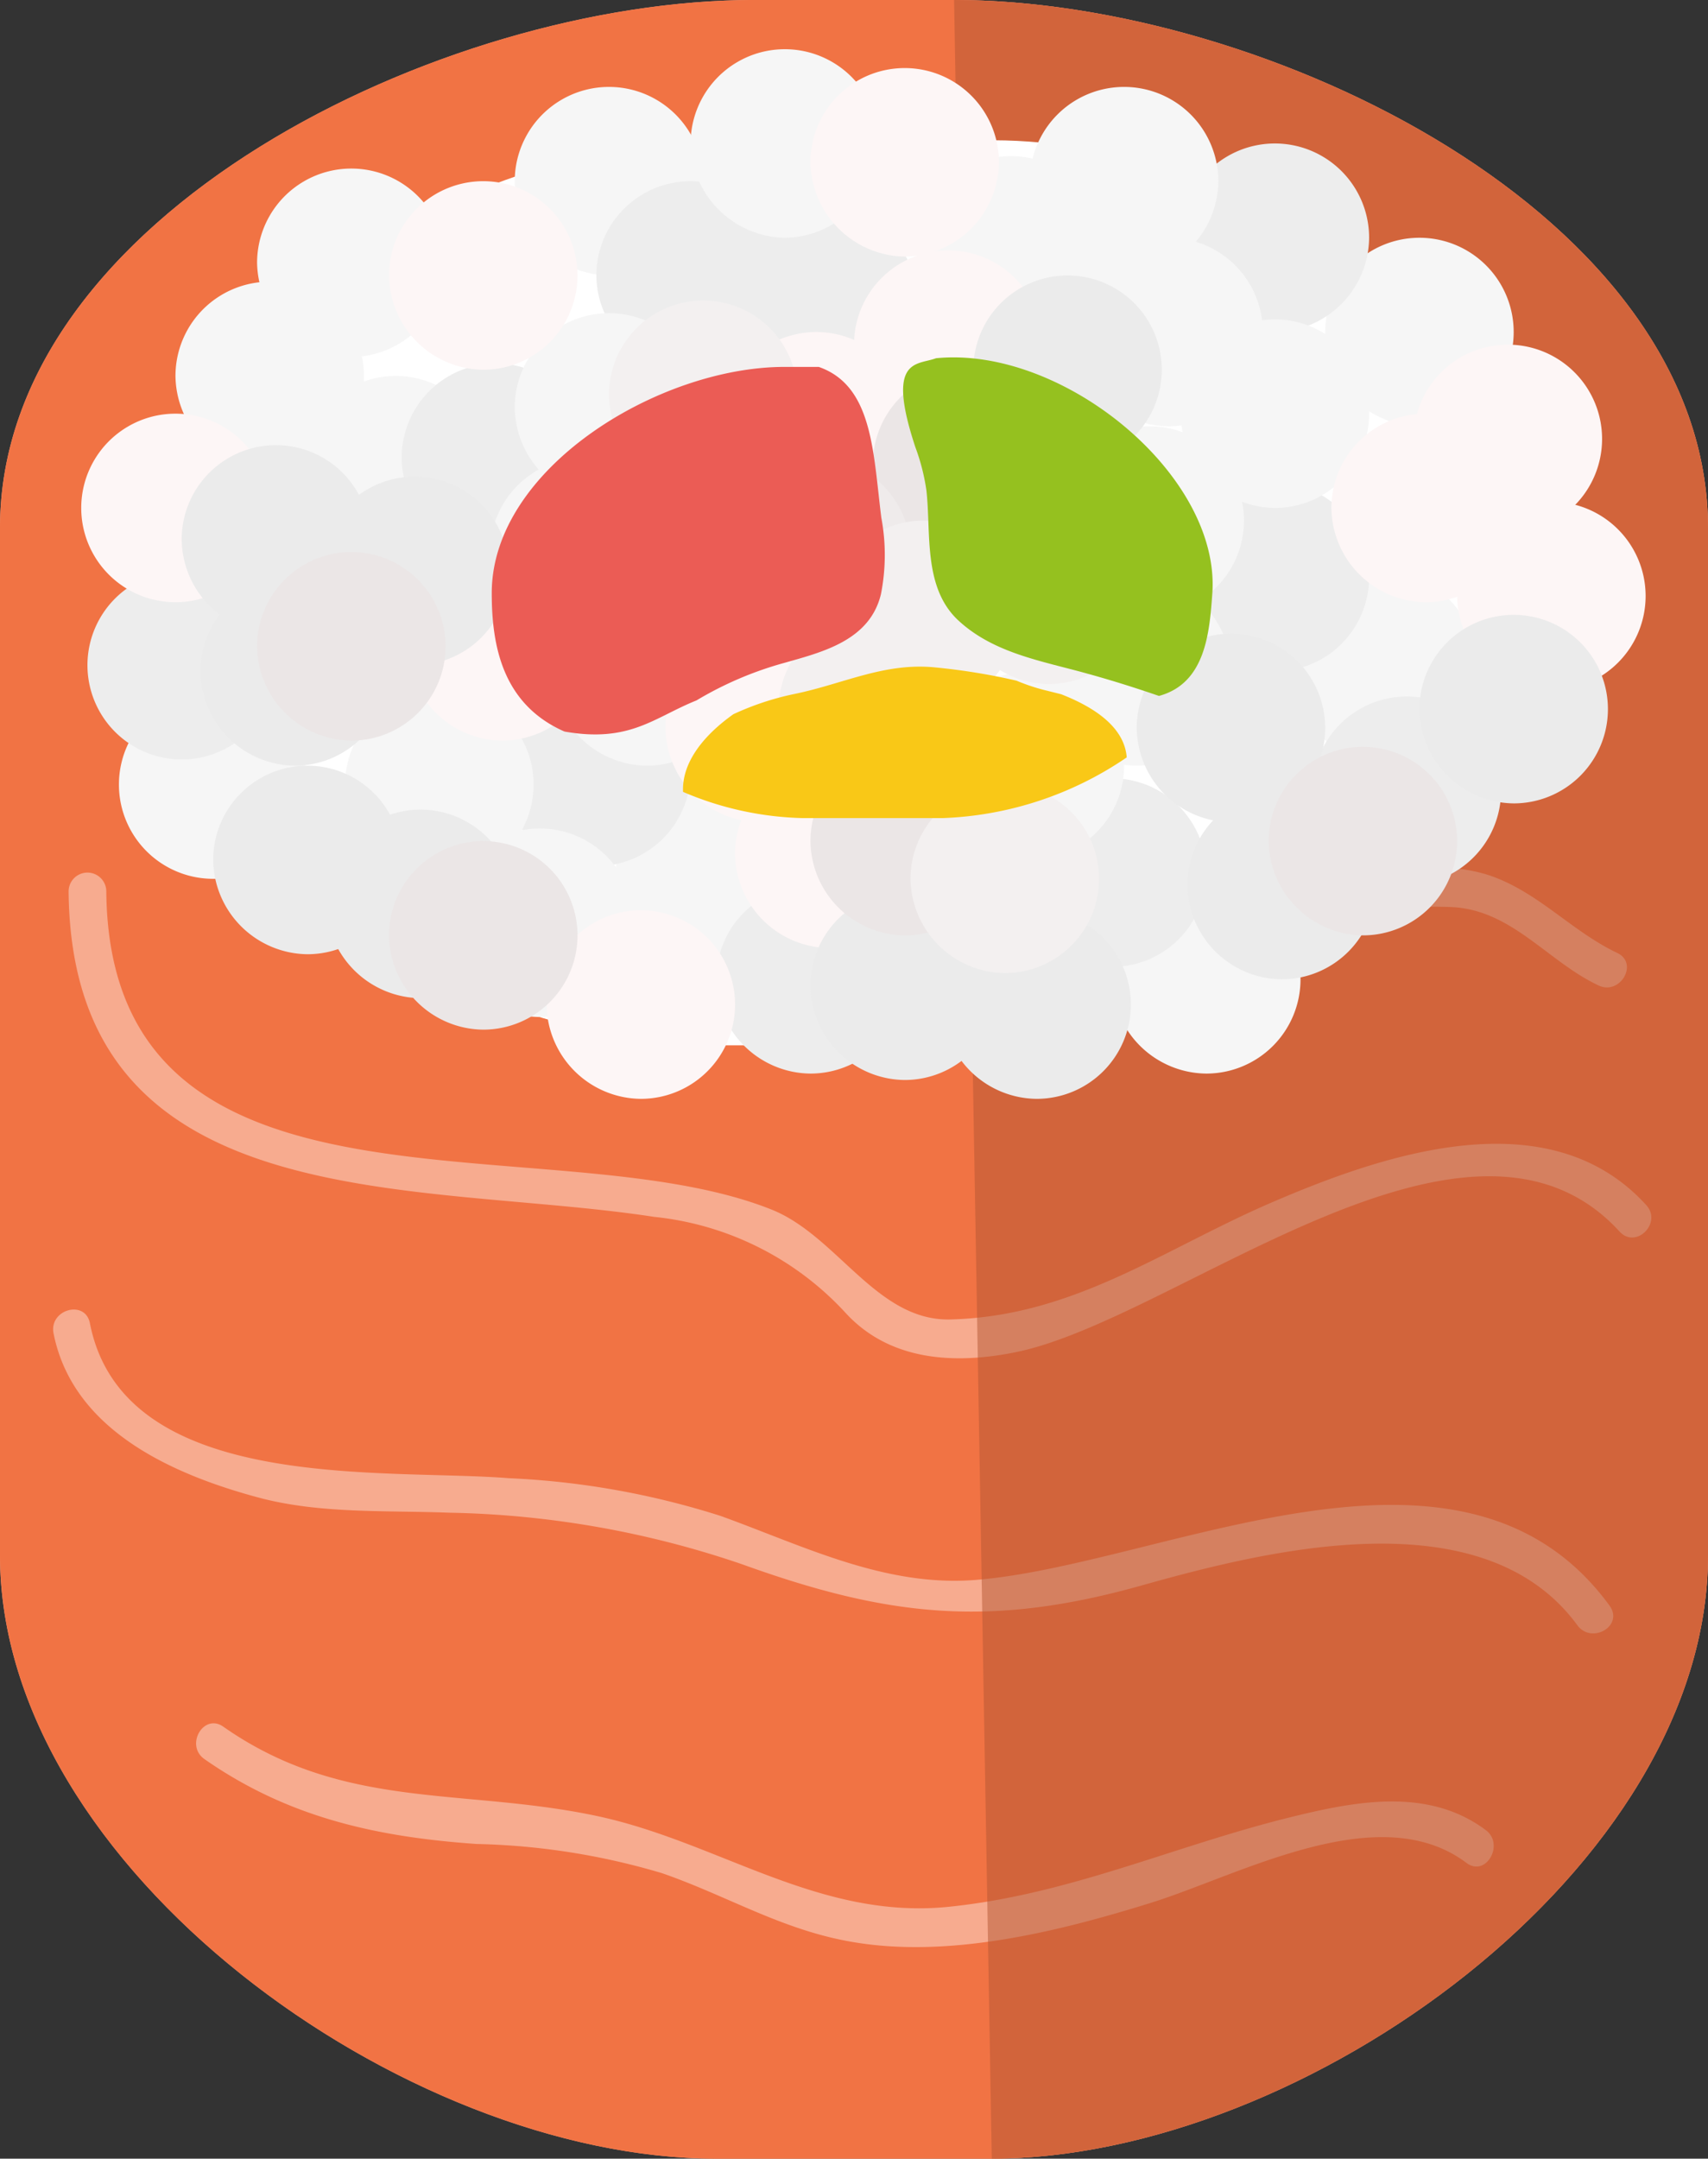 <svg xmlns="http://www.w3.org/2000/svg" viewBox="0 0 90.62 114.49"><rect x="0" y="0" width="90.62" height="114.49" fill="#333333" stroke="none"/><defs><style>.cls-1{fill:#f7ab8f;}.cls-2{fill:#f17344;}.cls-3{fill:#b55633;opacity:0.5;}.cls-4{fill:#fff;}.cls-5{fill:#f6f6f6;}.cls-6{fill:#ededed;}.cls-7{fill:#fdf6f6;}.cls-8{fill:#ebebeb;}.cls-9{fill:#ebe6e6;}.cls-10{fill:#efebeb;}.cls-11{fill:#f3f0f0;}.cls-12{fill:#f9c817;}.cls-13{fill:#95c11f;}.cls-14{fill:#eb5c55;}</style></defs><title>Asset 5</title><g id="Layer_2" data-name="Layer 2"><g id="Objects"><path class="cls-1" d="M90.62,82.49c0,16.57-21.44,32-38,32H38c-16.57,0-38-15.43-38-32V28C0,11.43,23.43,0,40,0H50.62c16.56,0,40,11.43,40,28Z"/><path class="cls-2" d="M50.62,0H40C23.43,0,0,11.43,0,28V82.49c0,16.57,21.43,32,38,32H52.62c16.56,0,38-15.43,38-32V28C90.62,11.43,67.18,0,50.62,0ZM69.06,46.44c3.15-.07,7-1,10,0,2.59.9,4.31,2.94,6.74,4.1,1.17.55.15,2.28-1,1.72-2.69-1.27-4.59-4-7.77-4.15-2.67-.11-5.31.23-8,.29A1,1,0,0,1,69.06,46.44ZM77.8,98.8c-4.62-3.47-11.92.6-16.67,2.1-5,1.56-10.82,3-16,2.08-3.69-.65-6.54-2.43-10-3.63a37.16,37.16,0,0,0-9.84-1.55c-5.3-.37-10-1.4-14.44-4.5-1.05-.73-.05-2.46,1-1.72,6.38,4.47,12.71,3.22,19.84,4.74,6.45,1.38,11.75,5.52,18.66,4.81,6.42-.66,11.92-3.22,18.08-4.74,3.47-.86,7.36-1.62,10.42.69C79.83,97.84,78.83,99.58,77.8,98.8Zm5.89-12.6c-5-6.83-16.41-4-23.16-2.1-8,2.24-13.41,1.66-21.17-1.14a50.74,50.74,0,0,0-15.51-2.73c-3.32-.13-6.87.07-10.12-.8C9.14,78.2,3.85,75.85,2.84,70.71c-.24-1.26,1.68-1.8,1.93-.53C6.55,79.27,20.43,77.87,27,78.4a43.19,43.19,0,0,1,11.23,2c4.41,1.59,8.75,3.8,13.6,3.39,10-.83,25.76-9.3,33.56,1.36C86.18,86.23,84.45,87.23,83.69,86.2Zm2.24-20.88c-8-8.75-23.53,4.69-32.06,6.4-3.26.66-6.67.45-9-2.08a16,16,0,0,0-10.16-5.1C22.19,62.61,3.8,64.76,3.64,47.28a1,1,0,0,1,2,0C5.81,65.9,29.15,59.45,40.93,64.15c3.51,1.4,5.58,5.94,9.51,5.83,6.55-.17,11.27-3.72,17-6.19,6-2.59,14.72-5.55,19.89.11C88.22,64.85,86.8,66.27,85.93,65.32Z"/><path class="cls-3" d="M50.62,0c16.56,0,40,11.43,40,28V82.49c0,16.57-21.44,32-38,32"/><path class="cls-4" d="M83.81,31.44c0,13.26-17.8,24-31.11,24H37.92c-13.32,0-31.11-10.74-31.11-24h0c0-13.25,17.79-24,31.11-24H52.7c13.31,0,31.11,10.75,31.11,24Z"/><path class="cls-5" d="M32.31,14.61a5.06,5.06,0,0,0,5-5,5,5,0,1,0-10,0,5.08,5.08,0,0,0,5,5Z"/><path class="cls-5" d="M64,56.94a5,5,0,1,0-5-5,5.05,5.05,0,0,0,5,5Z"/><path class="cls-5" d="M11.31,46.61a5,5,0,0,0,0-10,5,5,0,0,0,0,10Z"/><path class="cls-5" d="M75.31,22.61a5,5,0,1,0-5-5,5.06,5.06,0,0,0,5,5Z"/><path class="cls-5" d="M21,29.94a5,5,0,1,0-5-5,5.05,5.05,0,0,0,5,5Z"/><path class="cls-5" d="M73.31,40.28a5,5,0,1,0-5-5,5.06,5.06,0,0,0,5,5Z"/><path class="cls-5" d="M37.64,51.61a5,5,0,1,0-5-5,5.05,5.05,0,0,0,5,5Z"/><path class="cls-5" d="M53.64,18.28a5.05,5.05,0,0,0,5-5,5,5,0,0,0-10,0,5.09,5.09,0,0,0,5,5Z"/><path class="cls-6" d="M9.64,40.28a5,5,0,0,0,0-10,5,5,0,0,0,0,10Z"/><path class="cls-6" d="M43,56.94a5,5,0,1,0-5-5,5.05,5.05,0,0,0,5,5Z"/><path class="cls-6" d="M74.64,46.94a5,5,0,1,0-5-5,5.05,5.05,0,0,0,5,5Z"/><path class="cls-6" d="M67.64,17.61a5.05,5.05,0,0,0,5-5,5,5,0,0,0-10,0,5.09,5.09,0,0,0,5,5Z"/><path class="cls-6" d="M43.64,20.94a5,5,0,1,0-5-5,5.05,5.05,0,0,0,5,5Z"/><path class="cls-6" d="M67.64,35.61a5,5,0,1,0-5-5,5.05,5.05,0,0,0,5,5Z"/><path class="cls-6" d="M36.64,19.61a5,5,0,1,0-5-5,5.05,5.05,0,0,0,5,5Z"/><path class="cls-6" d="M31.64,45.94a5,5,0,1,0-5-5,5.05,5.05,0,0,0,5,5Z"/><path class="cls-6" d="M59,51.28a5,5,0,1,0-5-5,5.05,5.05,0,0,0,5,5Z"/><path class="cls-6" d="M26.31,29.28a5,5,0,1,0-5-5,5.06,5.06,0,0,0,5,5Z"/><path class="cls-5" d="M18.64,18.94a5.05,5.05,0,0,0,5-5,5,5,0,1,0-10,0,5.09,5.09,0,0,0,5,5Z"/><path class="cls-5" d="M61,32.61a5,5,0,1,0-5-5,5.05,5.05,0,0,0,5,5Z"/><path class="cls-5" d="M54.64,45.61a5,5,0,1,0-5-5,5.05,5.05,0,0,0,5,5Z"/><path class="cls-5" d="M34.31,40.61a5,5,0,1,0-5-5,5.06,5.06,0,0,0,5,5Z"/><path class="cls-5" d="M32.31,26.61a5,5,0,1,0-5-5,5.06,5.06,0,0,0,5,5Z"/><path class="cls-5" d="M41.64,12.61a5.05,5.05,0,0,0,5-5,5,5,0,0,0-10,0,5.09,5.09,0,0,0,5,5Z"/><path class="cls-5" d="M23.31,46.61a5,5,0,1,0-5-5,5.06,5.06,0,0,0,5,5Z"/><path class="cls-5" d="M62,22.61a5,5,0,1,0-5-5,5.05,5.05,0,0,0,5,5Z"/><path class="cls-5" d="M14.31,24.94a5,5,0,1,0-5-5,5.06,5.06,0,0,0,5,5Z"/><path class="cls-5" d="M60.31,40.61a5,5,0,1,0-5-5,5.06,5.06,0,0,0,5,5Z"/><path class="cls-5" d="M28.64,53.94a5,5,0,1,0-5-5,5.05,5.05,0,0,0,5,5Z"/><path class="cls-5" d="M67.64,26.94a5,5,0,1,0-5-5,5.05,5.05,0,0,0,5,5Z"/><path class="cls-5" d="M31,34.28a5,5,0,1,0-5-5,5.05,5.05,0,0,0,5,5Z"/><path class="cls-5" d="M38.64,31.61a5,5,0,1,0-5-5,5.05,5.05,0,0,0,5,5Z"/><path class="cls-5" d="M59.64,14.61a5.05,5.05,0,0,0,5-5,5,5,0,0,0-10,0,5.09,5.09,0,0,0,5,5Z"/><path class="cls-7" d="M75.64,31.94a5,5,0,1,0-5-5,5.05,5.05,0,0,0,5,5Z"/><path class="cls-7" d="M26.64,39.28a5,5,0,1,0-5-5,5.05,5.05,0,0,0,5,5Z"/><path class="cls-7" d="M25.64,19.61a5,5,0,1,0-5-5,5.05,5.05,0,0,0,5,5Z"/><path class="cls-7" d="M48,13.61a5.05,5.05,0,0,0,5-5,5,5,0,0,0-10,0,5.09,5.09,0,0,0,5,5Z"/><path class="cls-7" d="M34,58.28a5,5,0,1,0-5-5,5.05,5.05,0,0,0,5,5Z"/><path class="cls-7" d="M9.31,31.94a5,5,0,0,0,0-10,5,5,0,0,0,0,10Z"/><path class="cls-7" d="M80,28.28a5,5,0,1,0-5-5,5.05,5.05,0,0,0,5,5Z"/><path class="cls-7" d="M82.31,36.61a5,5,0,1,0-5-5,5.06,5.06,0,0,0,5,5Z"/><path class="cls-7" d="M43.31,27.61a5,5,0,1,0-5-5,5.06,5.06,0,0,0,5,5Z"/><path class="cls-7" d="M50.31,23.28a5,5,0,1,0-5-5,5.06,5.06,0,0,0,5,5Z"/><path class="cls-7" d="M40.31,43.61a5,5,0,1,0-5-5,5.06,5.06,0,0,0,5,5Z"/><path class="cls-7" d="M44,50.28a5,5,0,1,0-5-5,5.05,5.05,0,0,0,5,5Z"/><path class="cls-8" d="M65.31,43.61a5,5,0,1,0-5-5,5.06,5.06,0,0,0,5,5Z"/><path class="cls-8" d="M14.64,33.61a5,5,0,1,0-5-5,5.05,5.05,0,0,0,5,5Z"/><path class="cls-8" d="M56.64,24.61a5,5,0,1,0-5-5,5.05,5.05,0,0,0,5,5Z"/><path class="cls-8" d="M22.31,52.94a5,5,0,1,0-5-5,5.06,5.06,0,0,0,5,5Z"/><path class="cls-8" d="M68,51.94a5,5,0,1,0-5-5,5.05,5.05,0,0,0,5,5Z"/><path class="cls-8" d="M80.31,42.61a5,5,0,1,0-5-5,5.06,5.06,0,0,0,5,5Z"/><path class="cls-8" d="M48,57.28a5,5,0,1,0-5-5,5.05,5.05,0,0,0,5,5Z"/><path class="cls-8" d="M55,58.28a5,5,0,1,0-5-5,5.05,5.05,0,0,0,5,5Z"/><path class="cls-8" d="M15.64,40.61a5,5,0,1,0-5-5,5.05,5.05,0,0,0,5,5Z"/><path class="cls-8" d="M22,35.28a5,5,0,1,0-5-5,5.05,5.05,0,0,0,5,5Z"/><path class="cls-8" d="M16.31,50.61a5,5,0,1,0-5-5,5.06,5.06,0,0,0,5,5Z"/><path class="cls-9" d="M51.31,29.61a5,5,0,1,0-5-5,5.06,5.06,0,0,0,5,5Z"/><path class="cls-9" d="M18.64,39.28a5,5,0,1,0-5-5,5.05,5.05,0,0,0,5,5Z"/><path class="cls-9" d="M72.31,49.61a5,5,0,1,0-5-5,5.06,5.06,0,0,0,5,5Z"/><path class="cls-9" d="M48,49.61a5,5,0,1,0-5-5,5.05,5.05,0,0,0,5,5Z"/><path class="cls-9" d="M25.64,54.61a5,5,0,1,0-5-5,5.05,5.05,0,0,0,5,5Z"/><path class="cls-10" d="M43.31,34.28a5,5,0,1,0-5-5,5.06,5.06,0,0,0,5,5Z"/><path class="cls-11" d="M49,37.61a5,5,0,1,0-5-5,5.05,5.05,0,0,0,5,5Z"/><path class="cls-11" d="M55.64,36.28a5,5,0,1,0-5-5,5.05,5.05,0,0,0,5,5Z"/><path class="cls-11" d="M46.31,42.61a5,5,0,1,0-5-5,5.06,5.06,0,0,0,5,5Z"/><path class="cls-11" d="M53.31,51.61a5,5,0,1,0-5-5,5.06,5.06,0,0,0,5,5Z"/><path class="cls-11" d="M37.31,25.94a5,5,0,1,0-5-5,5.06,5.06,0,0,0,5,5Z"/><path class="cls-12" d="M56.3,36.82l-1-.25a10.48,10.48,0,0,1-1.37-.47,33.27,33.27,0,0,0-4.29-.7c-2.7-.28-4.89.87-7.46,1.4a14.77,14.77,0,0,0-3.27,1.08C37.33,39,36.17,40.44,36.24,42a17.09,17.09,0,0,0,6.38,1.39H50a18.47,18.47,0,0,0,9.78-3.22C59.66,38.62,58.17,37.55,56.3,36.82Z"/><path class="cls-13" d="M49.66,19c-1,.38-2.68-.06-1.09,4.73A11,11,0,0,1,49.15,26c.26,2.26-.19,5.16,1.7,6.91s4.46,2.15,6.85,2.82c1.27.35,2.54.75,3.79,1.18,2.48-.67,2.68-3.38,2.83-5.42C64.78,25.2,56.38,18.33,49.66,19"/><path class="cls-14" d="M46.76,27.46c-.44-3.49-.45-7-3.32-8H41.62c-6.65,0-15.53,5.37-15.53,12,0,2.77.56,5.89,3.86,7.34,3.48.61,4.75-.75,7-1.65a18.72,18.72,0,0,1,4.69-2c2-.57,4.51-1.18,5.1-3.64A10.71,10.71,0,0,0,46.76,27.46Z"/></g></g></svg>